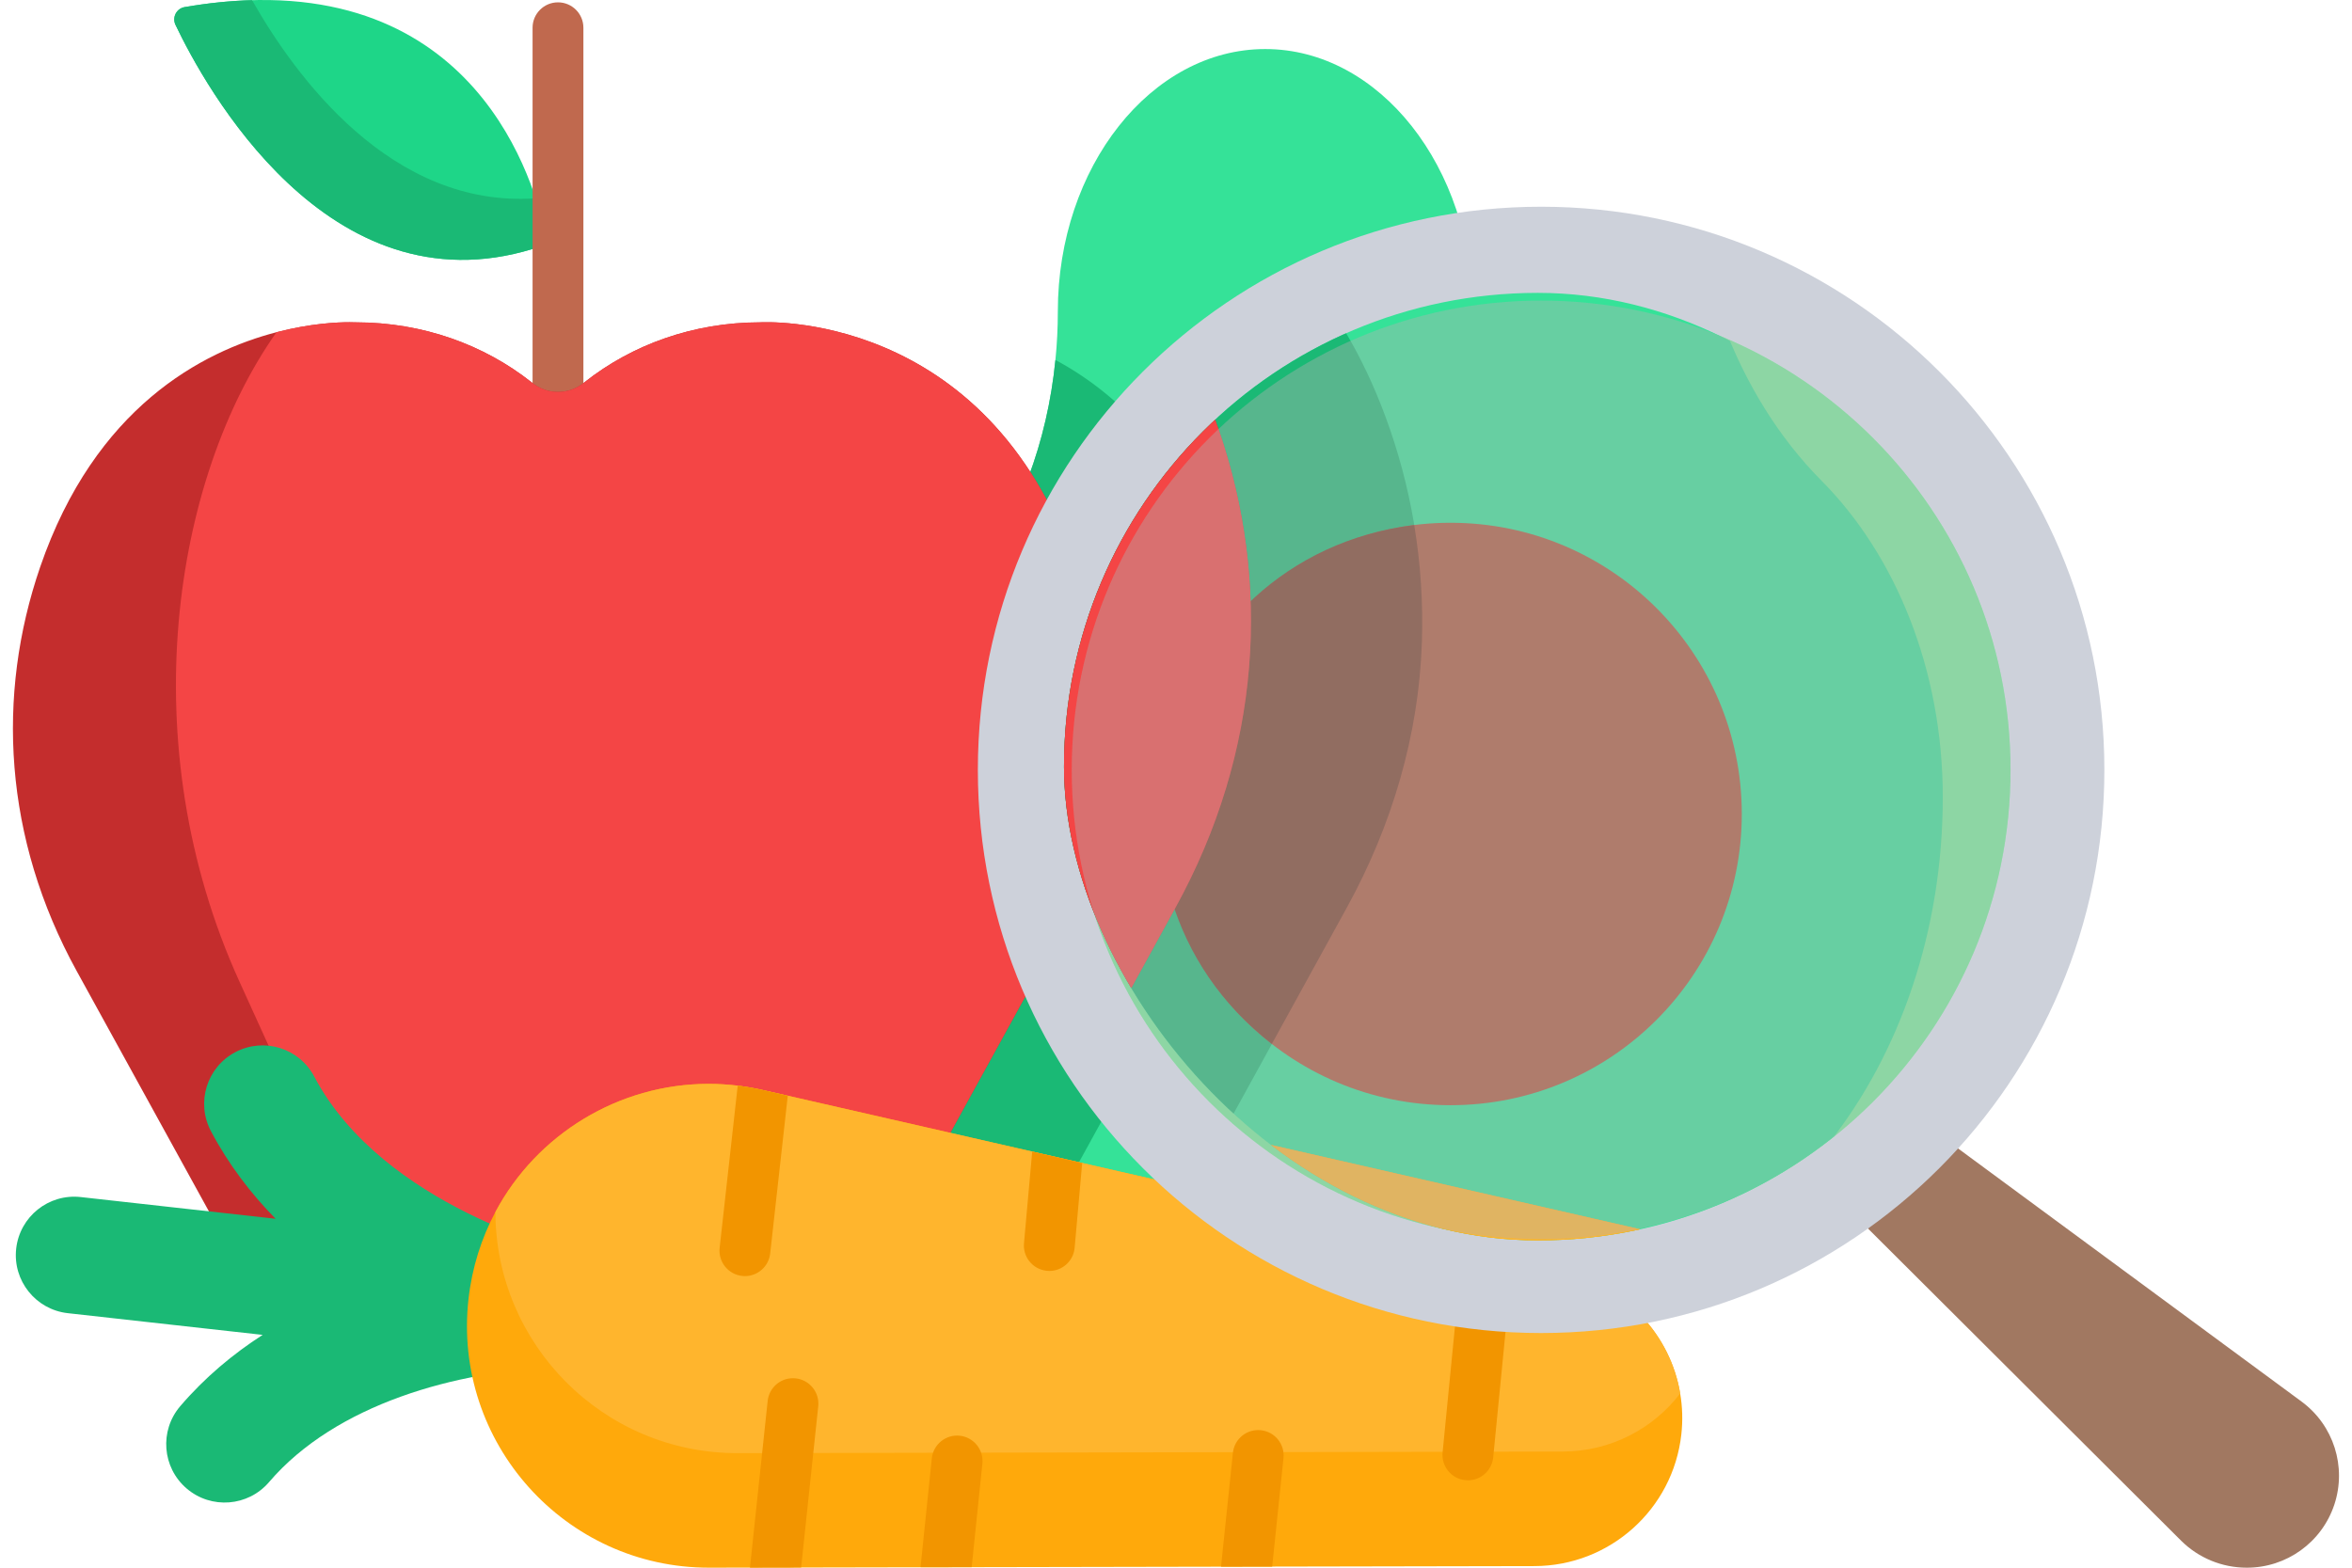 <svg width="94.5" height="63" viewBox="0 0 135 91" fill="none" xmlns="http://www.w3.org/2000/svg">
<path d="M97.206 50.946C97.206 64.148 88.672 74.951 78.242 74.951H67.116C64.226 74.951 61.48 74.122 59.023 72.64C51.929 68.369 48.152 59.507 48.152 50.946C48.152 44.675 50.482 39.06 54.101 35.421C56.182 33.326 57.819 30.674 58.932 27.706C59.735 25.57 60.266 23.272 60.502 20.895C60.595 19.969 60.642 19.029 60.642 18.082C60.642 9.702 66.06 2.847 72.679 2.847C75.99 2.847 78.999 4.56 81.181 7.322C83.363 10.084 84.716 13.892 84.716 18.082C84.716 24.816 87.095 31.231 91.259 35.421C93.067 37.241 94.554 39.554 95.589 42.196C96.624 44.84 97.206 47.81 97.206 50.946Z" fill="#35E298"/>
<path d="M71.656 43.336C71.508 47.876 70.201 52.323 67.968 56.377L59.023 72.64C51.929 68.369 48.152 59.507 48.152 50.946C48.152 44.675 50.482 39.06 54.102 35.421C56.182 33.326 57.819 30.674 58.933 27.706C59.735 25.57 60.266 23.272 60.502 20.895C64.047 22.799 67.83 26.339 70.093 32.911C71.259 36.303 71.772 39.826 71.656 43.336Z" fill="#1AB975"/>
<path d="M87.347 51.772C87.347 59.663 80.95 66.061 73.059 66.061C65.167 66.061 58.77 59.663 58.77 51.772C58.77 43.881 65.167 37.483 73.059 37.483C80.95 37.483 87.347 43.881 87.347 51.772Z" fill="#AE583E"/>
<path d="M71.276 37.593C58.664 39.163 54.278 55.274 64.293 63.056L67.966 56.377C70.198 52.323 71.506 47.876 71.654 43.336C71.717 41.417 71.593 39.495 71.276 37.593Z" fill="#7C3F2C"/>
<path d="M30.836 13.323C30.089 9.923 26.238 -2.39 9.966 0.411C9.492 0.493 9.228 1.006 9.434 1.44C11.12 4.98 18.269 18.099 30.17 14.45C30.651 14.302 30.943 13.815 30.836 13.323Z" fill="#1ED688"/>
<path d="M30.168 14.449C18.269 18.1 11.12 4.981 9.434 1.44C9.228 1.005 9.491 0.492 9.965 0.411C11.358 0.171 12.662 0.042 13.88 0.01C16.376 4.414 21.965 12.102 30.338 11.51C30.575 12.238 30.735 12.863 30.835 13.324C30.944 13.815 30.65 14.301 30.168 14.449Z" fill="#1AB975"/>
<path d="M31.633 24.155C30.818 24.155 30.158 23.495 30.158 22.68V1.611C30.158 0.796 30.818 0.136 31.633 0.136C32.448 0.136 33.108 0.796 33.108 1.611V22.68C33.108 23.495 32.448 24.155 31.633 24.155Z" fill="#C0694E"/>
<path d="M59.56 56.376L49.177 75.254C46.492 79.653 40.383 81.251 35.562 78.737C33.092 77.449 30.177 77.449 27.703 78.737C22.994 81.193 16.848 79.765 14.091 75.254L3.706 56.376C-0.547 48.647 -0.974 40.353 1.582 32.91C4.772 23.637 10.996 20.401 15.296 19.284C17.27 18.77 18.84 18.704 19.526 18.704C19.77 18.704 19.902 18.711 19.902 18.711C21.845 18.711 23.708 19.038 25.426 19.634C27.141 20.23 28.715 21.098 30.082 22.177C30.528 22.559 31.081 22.752 31.634 22.752C32.187 22.752 32.74 22.559 33.186 22.177C34.553 21.098 36.125 20.23 37.843 19.634C39.559 19.038 41.421 18.711 43.366 18.711C43.366 18.711 56.512 17.873 61.684 32.91C64.261 40.401 63.79 48.696 59.56 56.376Z" fill="#C42D2D"/>
<path d="M59.561 56.376L49.178 75.254C46.493 79.653 40.384 81.251 35.563 78.737C33.093 77.449 30.178 77.449 27.704 78.737C26.379 79.429 24.961 79.802 23.576 79.9C23.497 79.742 15.252 61.611 13.15 56.988C6.863 43.168 9.301 27.767 15.297 19.284C17.271 18.77 18.841 18.704 19.528 18.704C19.771 18.704 19.903 18.711 19.903 18.711C21.847 18.711 23.709 19.038 25.427 19.634C27.142 20.23 28.716 21.098 30.083 22.177C30.529 22.559 31.082 22.752 31.635 22.752C32.188 22.752 32.741 22.559 33.187 22.177C34.555 21.098 36.126 20.23 37.844 19.634C39.56 19.038 41.422 18.711 43.367 18.711C43.367 18.711 56.514 17.873 61.685 32.91C64.262 40.401 63.791 48.696 59.561 56.376Z" fill="#F44545"/>
<path d="M12.906 61.075C11.25 61.949 10.616 64 11.49 65.656C12.515 67.599 13.811 69.286 15.244 70.746L3.934 69.486C2.073 69.279 0.397 70.619 0.189 72.481C-0.018 74.341 1.323 76.018 3.184 76.226L14.493 77.486C12.773 78.595 11.138 79.956 9.71 81.625C8.493 83.048 8.66 85.188 10.084 86.405C11.507 87.622 13.647 87.455 14.864 86.032C18.738 81.502 25.762 79.559 31.705 79.365C34.064 79.288 35.631 76.875 34.728 74.689C34.321 73.697 33.442 72.919 32.334 72.671C32.226 72.647 21.48 70.058 17.487 62.491C16.613 60.835 14.562 60.201 12.906 61.075Z" fill="#1AB975"/>
<path d="M96.827 83.267C96.343 87.61 92.674 90.899 88.303 90.907C63.242 90.956 80.758 90.923 40.42 91C32.04 91.016 25.511 83.733 26.44 75.406C26.644 73.577 27.189 71.875 28 70.352C30.404 65.843 35.159 62.916 40.374 62.916C41.408 62.916 42.463 63.031 43.519 63.273C79.059 71.393 81.817 72.022 84.125 72.55L87.025 73.213L90.2 73.939C93.664 74.728 96.196 77.53 96.76 80.885C96.892 81.654 96.918 82.454 96.827 83.267Z" fill="#FFA90B"/>
<path d="M96.762 80.885C95.188 82.942 92.71 84.254 89.952 84.258C64.892 84.308 82.407 84.274 42.071 84.351C34.23 84.365 28.012 77.993 28.002 70.352C30.405 65.843 35.16 62.916 40.375 62.916C40.935 62.916 41.501 62.95 42.069 63.021C42.551 63.078 43.036 63.163 43.521 63.273L44.971 63.603C82.51 72.182 49.044 64.534 84.127 72.55L87.026 73.213L90.202 73.939C93.666 74.728 96.198 77.53 96.762 80.885Z" fill="#FFB52D"/>
<path d="M87.026 73.212L85.907 84.616C85.822 85.369 85.185 85.928 84.444 85.928C84.388 85.928 84.333 85.924 84.278 85.918C83.468 85.828 82.885 85.1 82.974 84.29L84.127 72.549L87.026 73.212Z" fill="#F29500"/>
<path d="M46.736 81.642L45.744 90.99L42.775 90.996L43.803 81.315C43.893 80.505 44.62 79.921 45.431 80.011C46.242 80.101 46.826 80.831 46.736 81.642Z" fill="#F29500"/>
<path d="M73.737 84.649L73.082 90.937L70.113 90.942L70.804 84.323C70.894 83.512 71.624 82.93 72.434 83.021C73.243 83.111 73.827 83.839 73.737 84.649Z" fill="#F29500"/>
<path d="M62.056 67.508L61.614 72.463C61.53 73.216 60.892 73.775 60.15 73.775C60.095 73.775 60.041 73.771 59.985 73.765C59.174 73.674 58.591 72.947 58.681 72.136L59.155 66.845L62.056 67.508Z" fill="#F29500"/>
<path d="M56.262 84.972L55.642 90.97L52.674 90.976L53.329 84.646C53.419 83.835 54.151 83.251 54.959 83.341C55.768 83.432 56.352 84.162 56.262 84.972Z" fill="#F29500"/>
<path d="M44.969 63.603L43.948 72.762C43.864 73.516 43.224 74.074 42.483 74.074C42.428 74.074 42.373 74.07 42.317 74.064C41.508 73.974 40.925 73.243 41.015 72.435L42.054 63.109C42.058 63.08 42.062 63.05 42.068 63.02C42.55 63.078 43.036 63.162 43.52 63.273L44.969 63.603Z" fill="#F29500"/>
<path d="M112.881 66.66L132.821 81.356C134.683 82.727 135.451 85.14 134.726 87.335C134 89.53 131.945 91.009 129.633 91C128.209 90.999 126.843 90.436 125.833 89.433L107.65 71.304L105.035 67.845L109.121 63.758L112.881 66.66Z" fill="#A17861"/>
<path d="M88.69 77.379C106.744 77.379 121.379 62.744 121.379 44.69C121.379 26.636 106.744 12 88.69 12C70.636 12 56 26.636 56 44.69C56 62.744 70.636 77.379 88.69 77.379Z" fill="#CDD1DA"/>
<path d="M88.691 71.931C103.736 71.931 115.932 59.735 115.932 44.69C115.932 29.645 103.736 17.448 88.691 17.448C73.646 17.448 61.449 29.645 61.449 44.69C61.449 59.735 73.646 71.931 88.691 71.931Z" fill="#74EE9B"/>
<g clip-path="url(#clip0_871_157)">
<path d="M112 46.272C112 61.891 101.904 74.672 89.565 74.672H76.402C72.983 74.672 69.734 73.69 66.827 71.937C58.434 66.885 53.967 56.4 53.967 46.272C53.967 38.853 56.723 32.211 61.004 27.905C63.467 25.427 65.403 22.289 66.72 18.778C67.669 16.25 68.299 13.532 68.578 10.72C68.687 9.625 68.742 8.512 68.742 7.393C68.742 -2.522 75.152 -10.632 82.984 -10.632C86.9 -10.632 90.461 -8.605 93.042 -5.337C95.623 -2.07 97.224 2.436 97.224 7.393C97.224 15.359 100.038 22.948 104.964 27.905C107.103 30.058 108.862 32.795 110.087 35.921C111.311 39.049 112 42.562 112 46.272Z" fill="#35E298"/>
<path d="M81.773 37.269C81.598 42.64 80.052 47.901 77.41 52.698L66.828 71.938C58.434 66.885 53.967 56.4 53.967 46.272C53.967 38.853 56.723 32.211 61.005 27.905C63.467 25.427 65.403 22.29 66.721 18.778C67.67 16.251 68.299 13.533 68.578 10.721C72.771 12.972 77.247 17.16 79.924 24.936C81.304 28.949 81.911 33.116 81.773 37.269Z" fill="#1AB975"/>
<path d="M100.336 47.249C100.336 56.585 92.768 64.154 83.432 64.154C74.096 64.154 66.527 56.585 66.527 47.249C66.527 37.913 74.096 30.345 83.432 30.345C92.768 30.345 100.336 37.913 100.336 47.249Z" fill="#AE583E"/>
<path d="M81.325 30.475C66.403 32.332 61.215 51.392 73.062 60.599L77.408 52.698C80.049 47.901 81.597 42.64 81.771 37.269C81.846 34.999 81.699 32.725 81.325 30.475Z" fill="#7C3F2C"/>
<path d="M67.463 52.696L55.179 75.03C52.003 80.234 44.775 82.125 39.072 79.151C36.15 77.627 32.701 77.627 29.775 79.151C24.203 82.056 16.932 80.367 13.67 75.03L1.384 52.696C-3.647 43.552 -4.153 33.74 -1.129 24.935C2.646 13.964 10.009 10.136 15.096 8.814C17.431 8.206 19.288 8.127 20.101 8.127C20.389 8.127 20.545 8.136 20.545 8.136C22.844 8.136 25.048 8.523 27.08 9.228C29.11 9.933 30.971 10.96 32.588 12.237C33.117 12.689 33.771 12.917 34.425 12.917C35.079 12.917 35.733 12.689 36.261 12.237C37.879 10.96 39.738 9.933 41.77 9.228C43.801 8.523 46.003 8.136 48.304 8.136C48.304 8.136 63.858 7.145 69.976 24.935C73.024 33.797 72.467 43.611 67.463 52.696Z" fill="#C42D2D"/>
<path d="M67.464 52.696L55.181 75.03C52.005 80.234 44.777 82.125 39.074 79.151C36.151 77.627 32.703 77.627 29.776 79.151C28.209 79.969 26.531 80.41 24.892 80.526C24.798 80.339 15.045 58.889 12.557 53.42C5.12 37.07 8.004 18.85 15.098 8.814C17.433 8.206 19.29 8.127 20.103 8.127C20.391 8.127 20.547 8.136 20.547 8.136C22.846 8.136 25.05 8.523 27.082 9.228C29.111 9.933 30.973 10.96 32.59 12.237C33.118 12.689 33.773 12.917 34.427 12.917C35.081 12.917 35.735 12.689 36.263 12.237C37.881 10.96 39.74 9.933 41.772 9.228C43.803 8.523 46.005 8.136 48.306 8.136C48.306 8.136 63.859 7.145 69.978 24.935C73.026 33.797 72.469 43.611 67.464 52.696Z" fill="#F44545"/>
<path d="M111.553 84.509C110.98 89.648 106.64 93.539 101.468 93.549C71.819 93.607 92.541 93.567 44.82 93.658C34.906 93.677 27.182 85.061 28.28 75.21C28.522 73.046 29.167 71.032 30.126 69.231C32.969 63.897 38.595 60.434 44.765 60.434C45.989 60.434 47.236 60.569 48.486 60.856C90.532 70.462 93.794 71.207 96.525 71.831L99.956 72.615L103.712 73.474C107.81 74.407 110.805 77.723 111.473 81.691C111.629 82.601 111.66 83.549 111.553 84.509Z" fill="#FFA90B"/>
<path d="M111.476 81.691C109.614 84.126 106.682 85.678 103.419 85.682C73.772 85.741 94.494 85.702 46.773 85.792C37.497 85.809 30.14 78.27 30.129 69.231C32.972 63.897 38.597 60.434 44.767 60.434C45.43 60.434 46.099 60.473 46.771 60.557C47.341 60.625 47.916 60.725 48.489 60.856L50.204 61.246C94.616 71.395 55.023 62.347 96.528 71.831L99.958 72.615L103.715 73.474C107.813 74.407 110.808 77.723 111.476 81.691Z" fill="#FFB52D"/>
<path d="M99.959 72.615L98.635 86.106C98.535 86.997 97.781 87.658 96.904 87.658C96.838 87.658 96.773 87.653 96.708 87.647C95.749 87.539 95.06 86.679 95.165 85.72L96.529 71.83L99.959 72.615Z" fill="#F29500"/>
<path d="M70.418 65.866L69.895 71.728C69.795 72.619 69.04 73.281 68.163 73.281C68.098 73.281 68.033 73.275 67.967 73.268C67.008 73.161 66.318 72.301 66.425 71.342L66.986 65.082L70.418 65.866Z" fill="#F29500"/>
</g>
<path d="M88.691 71.931C103.736 71.931 115.932 59.735 115.932 44.69C115.932 29.645 103.736 17.448 88.691 17.448C73.646 17.448 61.449 29.645 61.449 44.69C61.449 59.735 73.646 71.931 88.691 71.931Z" fill="#B2B2B2" fill-opacity="0.4"/>
<defs>
<clipPath id="clip0_871_157">
<rect x="61" y="17" width="55" height="55" rx="27.5" fill="white"/>
</clipPath>
</defs>
</svg>
